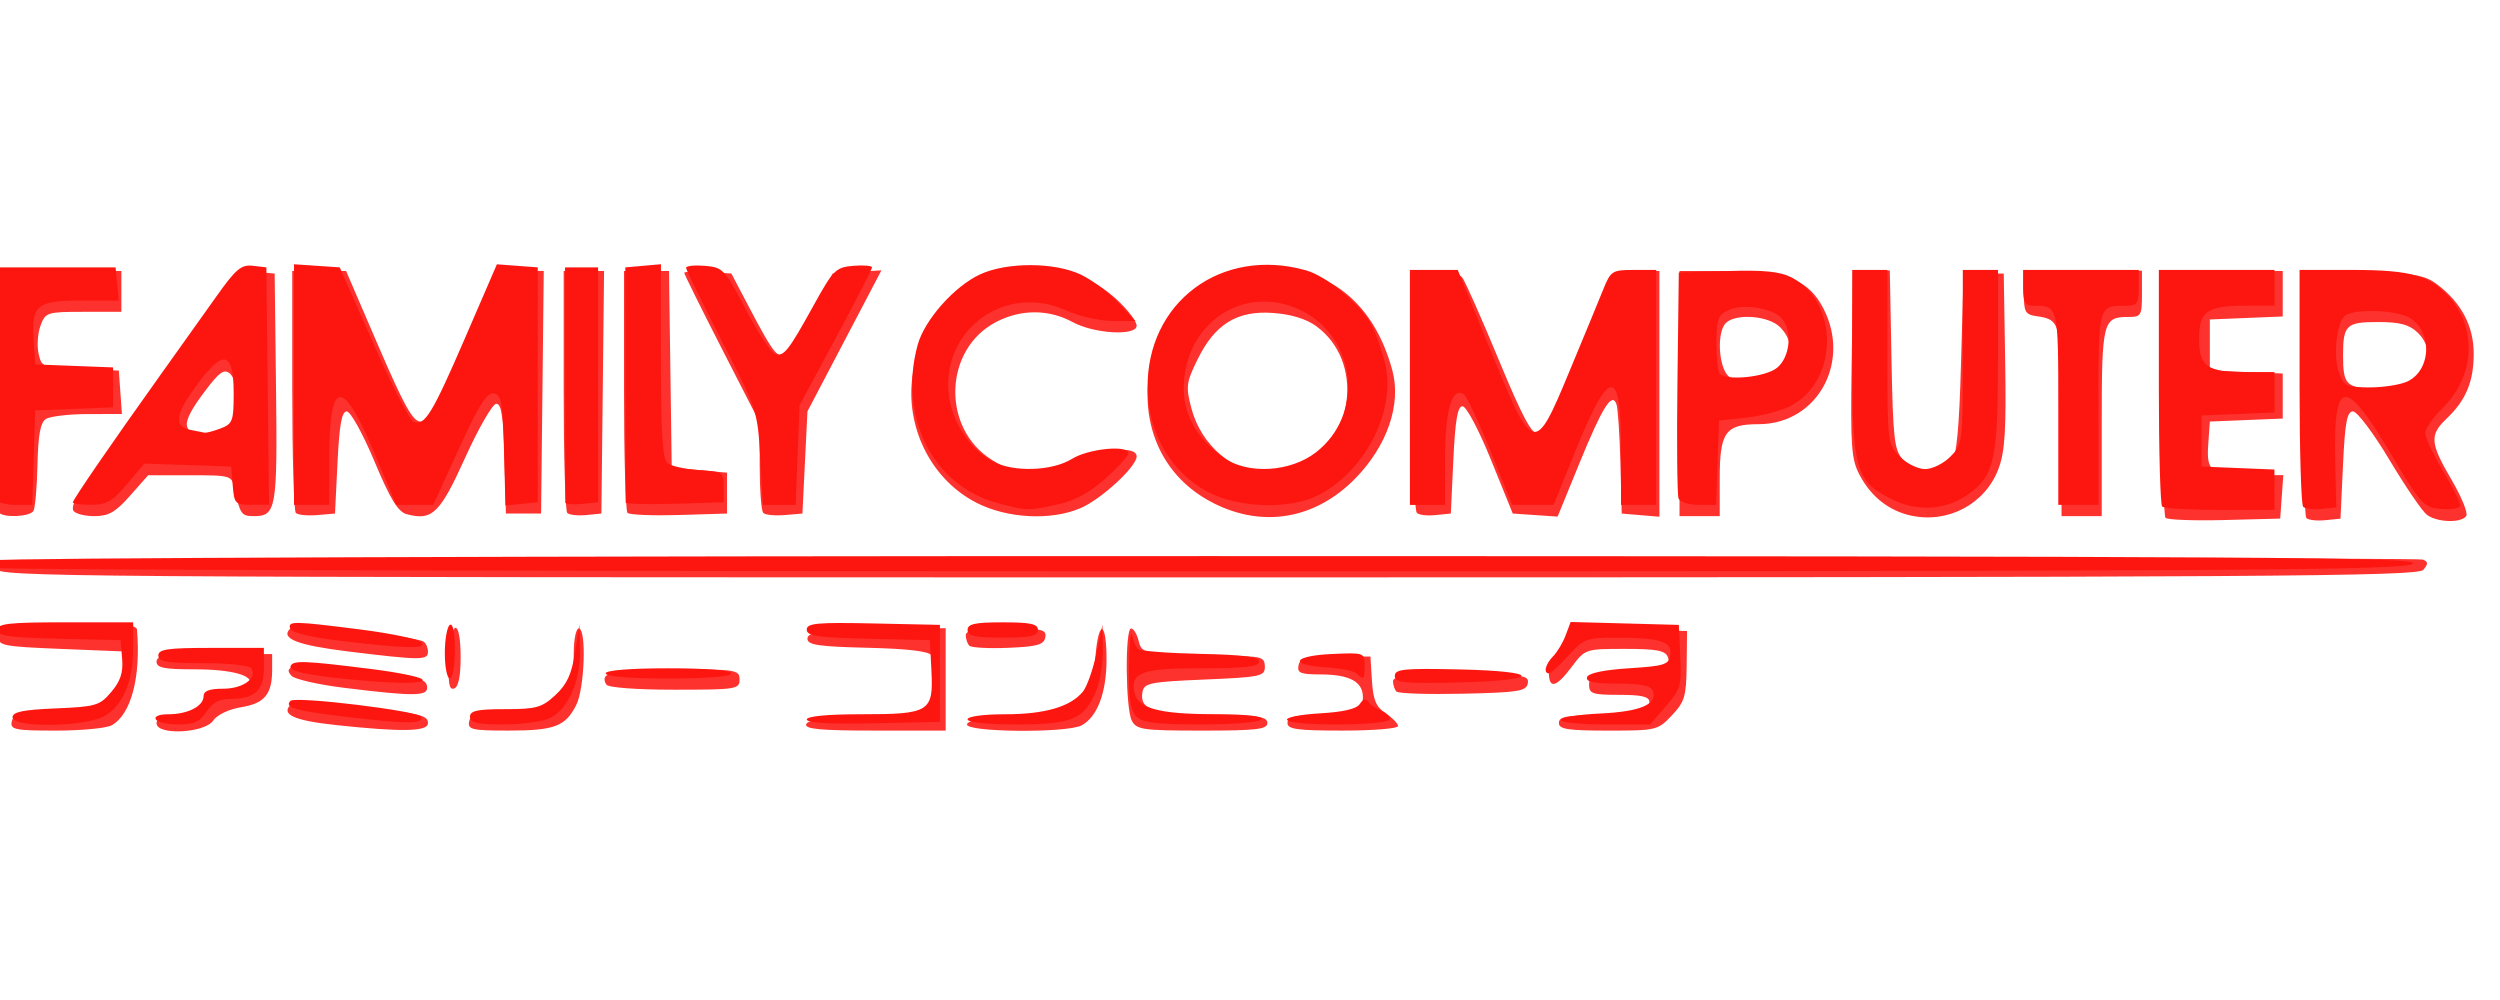 <?xml version="1.0" encoding="UTF-8" standalone="no"?>
<!-- Created with Inkscape (http://www.inkscape.org/) -->

<svg
   xmlns:dc="http://purl.org/dc/elements/1.1/"
   xmlns:cc="http://creativecommons.org/ns#"
   xmlns:rdf="http://www.w3.org/1999/02/22-rdf-syntax-ns#"
   xmlns:svg="http://www.w3.org/2000/svg"
   xmlns="http://www.w3.org/2000/svg"
   xmlns:sodipodi="http://sodipodi.sourceforge.net/DTD/sodipodi-0.dtd"
   xmlns:inkscape="http://www.inkscape.org/namespaces/inkscape"
   width="500"
   height="200"
   viewBox="0 0 132.292 52.917"
   version="1.1"
   id="svg8"
   inkscape:version="0.92.5 (2060ec1f9f, 2020-04-08)"
   sodipodi:docname="fds.svg">
  <defs
     id="defs2" />
  <sodipodi:namedview
     id="base"
     pagecolor="#ffffff"
     bordercolor="#666666"
     borderopacity="1.0"
     inkscape:pageopacity="0.0"
     inkscape:pageshadow="2"
     inkscape:zoom="1.53125"
     inkscape:cx="272.27828"
     inkscape:cy="148.38725"
     inkscape:document-units="mm"
     inkscape:current-layer="layer1"
     showgrid="false"
     units="px"
     inkscape:pagecheckerboard="true"
     inkscape:window-width="1366"
     inkscape:window-height="740"
     inkscape:window-x="0"
     inkscape:window-y="0"
     inkscape:window-maximized="1" />
  <g
     inkscape:label="Layer 1"
     inkscape:groupmode="layer"
     id="layer1"
     transform="translate(0,-244.083)">
    <path
       inkscape:connector-curvature="0"
       id="path259"
       d="m 0.619,282.272 c 0.074,-0.394 0.473,-0.495 2.407,-0.608 2.667,-0.155 3.411,-0.624 3.485,-2.193 l 0.043,-0.915 -3.325,-0.135 c -3.103,-0.126 -3.325,-0.171 -3.325,-0.676 0,-0.511 0.202,-0.545 3.657,-0.616 2.818,-0.058 3.664,0.004 3.687,0.27 0.216,2.513 -0.313,4.506 -1.345,5.067 -0.281,0.153 -1.606,0.278 -2.943,0.278 -2.172,0 -2.421,-0.051 -2.342,-0.473 z m 7.664,0.083 c 0,-0.265 0.361,-0.416 1.13,-0.473 0.873,-0.064 1.19,-0.222 1.393,-0.691 0.204,-0.473 0.481,-0.608 1.248,-0.608 0.542,0 1.055,-0.116 1.141,-0.257 0.296,-0.486 -0.893,-0.824 -2.9,-0.824 -1.611,0 -2.012,-0.081 -2.012,-0.405 0,-0.337 0.517,-0.405 3.059,-0.405 h 3.059 v 0.829 c 0,1.3 -0.399,1.783 -1.635,1.984 -0.658,0.107 -1.274,0.401 -1.488,0.712 -0.461,0.669 -2.995,0.787 -2.995,0.139 z m 9.464,0.092 c -2.164,-0.232 -2.883,-0.552 -2.381,-1.062 0.188,-0.191 1.103,-0.187 2.913,0.011 3.975,0.435 4.368,0.521 4.368,0.956 0,0.448 -1.362,0.474 -4.899,0.096 z m 7.077,-0.176 c 0.074,-0.393 0.434,-0.486 2.133,-0.552 1.907,-0.073 2.09,-0.134 2.723,-0.899 0.527,-0.637 0.679,-1.118 0.679,-2.151 0,-0.732 0.12,-1.331 0.266,-1.331 0.42,0 0.314,3.175 -0.136,4.059 -0.575,1.13 -1.151,1.346 -3.59,1.346 -1.918,0 -2.155,-0.054 -2.076,-0.473 z m 17.837,0.135 c 0.078,-0.238 1.007,-0.359 3.147,-0.411 2.47,-0.06 3.099,-0.158 3.37,-0.525 0.367,-0.498 0.441,-2.188 0.119,-2.704 -0.138,-0.221 -1.252,-0.354 -3.387,-0.405 -2.617,-0.063 -3.182,-0.149 -3.182,-0.482 0,-0.337 0.617,-0.418 3.657,-0.481 l 3.657,-0.075 v 2.71 2.71 h -3.746 c -2.878,0 -3.72,-0.078 -3.636,-0.338 z m 8.511,0 c 0.073,-0.226 0.96,-0.383 2.677,-0.474 2.34,-0.124 2.63,-0.2 3.28,-0.861 0.555,-0.564 0.741,-1.058 0.836,-2.229 0.164,-2.015 0.589,-1.921 0.589,0.131 0,1.759 -0.482,3.039 -1.315,3.492 -0.775,0.421 -6.206,0.368 -6.067,-0.06 z m 8.721,-0.185 c -0.336,-0.638 -0.369,-4.882 -0.038,-4.882 0.13,0 0.312,0.304 0.404,0.676 0.178,0.719 0.308,0.738 5.476,0.797 1.015,0.012 1.197,0.096 1.197,0.554 0,0.503 -0.222,0.55 -3.189,0.676 -2.885,0.122 -3.198,0.185 -3.287,0.658 -0.18,0.955 0.665,1.234 3.734,1.234 2.378,0 2.875,0.07 2.875,0.405 0,0.339 -0.56,0.405 -3.448,0.405 -3.137,0 -3.473,-0.047 -3.724,-0.523 z m 8.236,0.117 c 0,-0.315 0.352,-0.405 1.574,-0.405 1.988,0 2.416,-0.171 2.416,-0.965 0,-0.819 -0.714,-1.197 -2.263,-1.197 -1.032,0 -1.219,-0.077 -1.144,-0.473 0.075,-0.397 0.39,-0.473 1.948,-0.473 h 1.858 l 0.081,1.287 c 0.064,1.015 0.219,1.379 0.731,1.72 0.358,0.238 0.65,0.541 0.65,0.672 0,0.132 -1.317,0.239 -2.926,0.239 -2.423,0 -2.926,-0.07 -2.926,-0.405 z m 14.363,0 c 0,-0.324 0.397,-0.405 1.973,-0.405 2.205,0 2.815,-0.153 2.815,-0.705 0,-0.28 -0.409,-0.376 -1.596,-0.376 -1.419,0 -1.596,-0.06 -1.596,-0.54 0,-0.487 0.179,-0.541 1.795,-0.545 1.973,-0.004 2.623,-0.255 2.374,-0.914 -0.131,-0.346 -0.584,-0.433 -2.268,-0.433 -2.093,0 -2.109,0.005 -2.815,0.946 -0.838,1.116 -1.215,1.2 -1.215,0.27 0,-0.372 0.126,-0.676 0.28,-0.676 0.154,0 0.406,-0.369 0.561,-0.819 l 0.281,-0.819 3.096,0.076 3.096,0.076 -0.021,1.829 c -0.019,1.629 -0.105,1.917 -0.781,2.635 -0.742,0.787 -0.821,0.806 -3.37,0.806 -2.143,0 -2.61,-0.073 -2.61,-0.405 z m -64.293,-1.859 c -1.348,-0.167 -2.595,-0.451 -2.771,-0.632 -0.591,-0.609 0.483,-0.696 3.835,-0.313 2.704,0.31 3.258,0.45 3.332,0.844 0.105,0.559 -0.56,0.574 -4.397,0.1 z m 55.7,0.2 c -0.102,-0.103 -0.185,-0.35 -0.185,-0.548 0,-0.283 0.779,-0.36 3.61,-0.36 3.295,0 3.603,0.041 3.521,0.473 -0.078,0.416 -0.494,0.482 -3.425,0.548 -1.835,0.041 -3.419,-0.009 -3.521,-0.113 z m -50.137,-1.76 c 0.099,-2.126 0.612,-2.168 0.612,-0.05 0,1.017 -0.116,1.571 -0.346,1.649 -0.265,0.09 -0.327,-0.285 -0.266,-1.599 z m 8.325,1.392 c -0.395,-0.65 0.321,-0.811 3.606,-0.811 3.265,0 3.442,0.028 3.442,0.54 0,0.513 -0.177,0.54 -3.442,0.54 -2.008,0 -3.511,-0.113 -3.606,-0.27 z M 18.439,278.558 c -2.69,-0.329 -3.611,-0.686 -3.094,-1.199 0.245,-0.243 6.569,0.363 7.07,0.678 0.127,0.08 0.231,0.32 0.231,0.535 0,0.457 -0.374,0.455 -4.207,-0.014 z m 32.855,-0.307 c -0.103,-0.105 -0.188,-0.353 -0.188,-0.551 0,-0.271 0.535,-0.36 2.147,-0.36 1.902,0 2.137,0.054 2.059,0.473 -0.073,0.388 -0.426,0.487 -1.96,0.551 -1.029,0.043 -1.955,-0.007 -2.059,-0.113 z m -51.472,-4.087 c 0.085,-0.449 3.378,-0.476 64.055,-0.542 35.181,-0.038 64.129,-0.006 64.328,0.071 0.29,0.112 0.297,0.22 0.034,0.542 -0.289,0.354 -8.001,0.402 -64.418,0.402 -60.894,0 -64.085,-0.024 -63.999,-0.473 z M 101.144,271.372 c -1.182,-0.254 -2.125,-0.994 -2.736,-2.148 -0.441,-0.832 -0.489,-1.482 -0.426,-5.802 l 0.071,-4.865 0.975,-0.083 0.975,-0.083 0.089,4.717 c 0.079,4.183 0.146,4.781 0.595,5.285 0.616,0.691 2.065,0.759 2.586,0.122 0.266,-0.325 0.401,-1.731 0.498,-5.202 l 0.133,-4.756 h 1.064 1.064 l 0.075,4.594 c 0.061,3.707 -0.008,4.816 -0.353,5.739 -0.692,1.851 -2.647,2.902 -4.61,2.48 z m 13.452,0.121 c -0.102,-0.104 -0.186,-3.087 -0.186,-6.63 v -6.441 h 3.192 3.192 v 1.204 1.204 l -1.928,0.079 -1.928,0.079 v 1.351 1.351 l 1.928,0.079 1.928,0.079 v 1.192 1.192 l -1.928,0.079 -1.928,0.079 -0.084,1.189 c -0.104,1.475 0.125,1.639 2.293,1.644 l 1.678,0.004 -0.082,1.149 -0.082,1.149 -2.94,0.076 c -1.617,0.042 -3.023,-0.009 -3.125,-0.113 z m 7.452,0.004 c -0.104,-0.106 -0.19,-3.104 -0.19,-6.662 v -6.469 l 3.172,0.096 c 2.711,0.082 3.282,0.178 3.923,0.661 1.292,0.973 1.948,2.21 1.948,3.677 0,1.48 -0.412,2.466 -1.438,3.439 -0.908,0.862 -0.873,1.291 0.264,3.231 0.525,0.895 0.877,1.755 0.782,1.911 -0.237,0.39 -1.538,0.356 -2.083,-0.055 -0.246,-0.186 -1.138,-1.493 -1.982,-2.905 -0.843,-1.412 -1.712,-2.567 -1.93,-2.567 -0.318,0 -0.423,0.563 -0.53,2.838 l -0.133,2.838 -0.808,0.08 c -0.444,0.044 -0.893,-0.006 -0.997,-0.113 z m 5.928,-7.4 c 0.697,-0.708 0.676,-1.734 -0.05,-2.422 -0.445,-0.421 -0.94,-0.551 -2.099,-0.551 -1.668,0 -1.84,0.164 -1.84,1.757 0,1.601 0.167,1.757 1.89,1.757 1.213,0 1.688,-0.122 2.099,-0.54 z m -128.027,7.117 c -0.098,-0.099 -0.177,-3.018 -0.177,-6.486 v -6.306 h 3.325 3.325 v 1.081 1.081 H 4.419 c -1.925,0 -2.012,0.028 -2.272,0.723 -0.149,0.397 -0.197,1.061 -0.108,1.475 0.159,0.735 0.212,0.755 2.205,0.831 l 2.043,0.079 0.082,1.149 0.082,1.149 -1.811,0.004 c -0.996,0.002 -1.99,0.119 -2.21,0.26 -0.293,0.188 -0.412,0.831 -0.447,2.424 -0.027,1.192 -0.123,2.292 -0.215,2.442 -0.186,0.305 -1.543,0.376 -1.82,0.094 z M 3.884,271.107 c -0.096,-0.158 0.046,-0.536 0.317,-0.839 0.27,-0.303 1.09,-1.449 1.821,-2.546 0.731,-1.097 2.514,-3.644 3.962,-5.661 2.604,-3.628 2.642,-3.665 3.591,-3.585 l 0.959,0.082 0.072,6.047 c 0.076,6.43 0.014,6.79 -1.177,6.79 -0.651,0 -0.721,-0.1 -1.006,-1.419 -0.159,-0.738 -0.175,-0.743 -2.372,-0.743 H 7.838 l -0.955,1.081 c -0.77,0.872 -1.136,1.081 -1.89,1.081 -0.514,0 -1.013,-0.129 -1.109,-0.287 z m 8.379,-4.559 c 0.397,-0.754 0.338,-2.331 -0.101,-2.701 -0.305,-0.257 -0.558,-0.076 -1.33,0.952 -1.334,1.775 -1.273,2.272 0.278,2.272 0.595,0 0.966,-0.168 1.153,-0.523 z m 3.391,4.679 c -0.104,-0.106 -0.19,-3.031 -0.19,-6.499 v -6.306 h 1.424 1.424 l 1.717,3.986 c 1.365,3.17 1.823,3.986 2.234,3.986 0.411,0 0.873,-0.821 2.246,-3.986 l 1.729,-3.986 1.268,-4e-4 1.268,-4e-4 -0.071,6.418 -0.071,6.418 h -0.931 -0.931 l -0.075,-2.905 c -0.057,-2.206 -0.161,-2.905 -0.431,-2.905 -0.195,0 -0.936,1.281 -1.645,2.847 -1.346,2.972 -1.747,3.359 -3.102,2.997 -0.455,-0.122 -0.864,-0.793 -1.705,-2.799 -0.615,-1.466 -1.265,-2.639 -1.463,-2.639 -0.265,0 -0.39,0.692 -0.489,2.703 l -0.133,2.703 -0.94,0.08 c -0.517,0.044 -1.026,-0.006 -1.13,-0.113 z m 14.363,-6e-5 c -0.104,-0.106 -0.19,-3.031 -0.19,-6.499 v -6.306 h 1.069 1.069 l -0.071,6.418 -0.071,6.418 -0.808,0.08 c -0.444,0.044 -0.893,-0.006 -0.997,-0.113 z m 3.188,-0.004 c -0.102,-0.104 -0.186,-3.027 -0.186,-6.495 v -6.306 h 1.191 1.191 l 0.072,5.202 0.072,5.202 1.463,0.135 1.463,0.135 v 1.081 1.081 l -2.54,0.077 c -1.397,0.042 -2.624,-0.008 -2.726,-0.113 z m 7.185,0.004 c -0.104,-0.106 -0.19,-1.226 -0.19,-2.489 v -2.296 l -1.995,-3.893 c -1.097,-2.141 -1.995,-3.952 -1.995,-4.025 0,-0.073 0.56,-0.095 1.245,-0.05 l 1.245,0.082 0.996,1.892 c 1.301,2.471 1.526,2.726 1.987,2.254 0.194,-0.199 0.81,-1.214 1.368,-2.254 l 1.014,-1.892 1.289,-0.084 1.289,-0.084 -1.958,3.732 -1.958,3.732 -0.133,2.703 -0.133,2.703 -0.94,0.08 c -0.517,0.044 -1.026,-0.006 -1.13,-0.113 z m 11.294,-0.535 c -2.304,-1.167 -3.699,-3.796 -3.428,-6.463 0.572,-5.634 7.027,-8.043 11.028,-4.116 0.475,0.467 0.864,1.007 0.864,1.201 0,0.56 -2.242,0.436 -3.388,-0.188 -1.259,-0.685 -2.731,-0.689 -4.043,-0.008 -2.786,1.444 -2.911,5.638 -0.218,7.307 1.463,0.907 2.392,0.943 4.075,0.161 1.625,-0.756 3.574,-0.948 3.574,-0.352 0,0.545 -1.885,2.279 -2.984,2.744 -1.562,0.661 -3.848,0.543 -5.481,-0.284 z m 12.528,0.014 c -6.283,-3.181 -3.454,-13.207 3.519,-12.475 3.02,0.317 5.066,2.195 5.949,5.459 0.484,1.79 -0.276,3.994 -1.972,5.722 -2.105,2.143 -4.875,2.622 -7.496,1.295 z m 4.607,-1.988 c 2.89,-1.333 3.359,-5.546 0.823,-7.382 -0.53,-0.384 -1.331,-0.626 -2.295,-0.694 -1.892,-0.134 -3.067,0.597 -3.986,2.479 -0.591,1.212 -0.617,1.422 -0.317,2.567 0.517,1.974 2.243,3.433 4.153,3.511 0.293,0.012 1.023,-0.205 1.622,-0.481 z m 6.146,2.49 c -0.154,-0.261 -0.282,-5.836 -0.227,-9.879 l 0.039,-2.905 h 1.164 c 0.64,0 1.285,0.152 1.433,0.338 0.148,0.186 1.014,2.138 1.925,4.338 1.265,3.056 1.758,3.98 2.091,3.915 0.395,-0.077 1.108,-1.583 3.405,-7.187 0.575,-1.403 0.577,-1.405 1.795,-1.405 h 1.22 v 6.502 6.502 l -0.997,-0.084 -0.997,-0.084 -0.071,-2.703 c -0.039,-1.486 -0.133,-2.876 -0.209,-3.088 -0.237,-0.659 -0.742,0.151 -1.976,3.169 l -1.138,2.783 -1.186,-0.081 -1.186,-0.081 -1.151,-2.838 c -0.649,-1.599 -1.306,-2.838 -1.506,-2.838 -0.264,0 -0.388,0.721 -0.488,2.838 l -0.133,2.838 -0.839,0.083 c -0.462,0.046 -0.897,-0.015 -0.968,-0.135 z m 13.91,-6.299 v -6.486 h 2.553 c 2.926,0 4.138,0.423 4.91,1.712 1.734,2.897 -0.064,6.395 -3.286,6.395 -1.747,0 -2.049,0.421 -2.049,2.857 v 2.008 h -1.064 -1.064 z m 5.386,-1.373 c 0.611,-0.76 0.589,-1.474 -0.066,-2.14 -0.602,-0.612 -2.354,-0.744 -2.873,-0.216 -0.473,0.481 -0.393,2.265 0.126,2.792 0.588,0.598 2.18,0.351 2.813,-0.436 z m 14.829,2.892 c 0,-5.286 -0.035,-5.433 -1.33,-5.615 -0.583,-0.082 -0.665,-0.226 -0.665,-1.174 v -1.081 l 3.125,-0.076 3.125,-0.076 v 1.225 c 0,1.161 -0.039,1.225 -0.745,1.225 -1.318,0 -1.383,0.262 -1.383,5.594 v 4.946 h -1.064 -1.064 z"
       style="fill:#fd322e;stroke-width:0.268" />
    <path
       inkscape:connector-curvature="0"
       id="path257"
       d="m 0.664,282.042 c 0,-0.287 0.55,-0.401 2.284,-0.473 2.13,-0.089 2.328,-0.147 2.94,-0.87 0.489,-0.578 0.636,-1.025 0.575,-1.757 l -0.081,-0.982 -3.258,-0.076 c -2.655,-0.062 -3.258,-0.149 -3.258,-0.473 0,-0.33 0.61,-0.397 3.591,-0.397 H 7.047 v 1.36 c 0,1.788 -0.565,3.098 -1.562,3.622 -1.076,0.565 -4.822,0.601 -4.822,0.046 z m 7.581,0.107 c -0.096,-0.158 0.18,-0.27 0.667,-0.27 1.025,0 1.86,-0.429 1.86,-0.955 0,-0.28 0.303,-0.396 1.031,-0.396 1.047,0 1.819,-0.549 1.503,-1.069 -0.098,-0.162 -1.185,-0.282 -2.55,-0.282 -1.937,0 -2.378,-0.075 -2.378,-0.405 0,-0.335 0.488,-0.405 2.793,-0.405 h 2.793 v 1.071 c 0,1.2 -0.479,1.631 -1.814,1.631 -0.544,0 -0.919,0.208 -1.221,0.676 -0.342,0.53 -0.66,0.676 -1.478,0.676 -0.573,0 -1.116,-0.122 -1.206,-0.27 z m 10.171,-0.121 c -2.762,-0.323 -3.396,-0.502 -3.047,-0.857 0.259,-0.263 6.849,0.541 6.914,0.843 0.084,0.389 -0.644,0.392 -3.867,0.014 z m 6.453,-0.014 c 0,-0.322 0.384,-0.405 1.858,-0.405 1.655,0 1.945,-0.081 2.66,-0.743 0.611,-0.566 0.858,-1.098 1.037,-2.23 l 0.235,-1.486 0.031,1.351 c 0.036,1.602 -0.616,3.091 -1.564,3.573 -0.366,0.186 -1.473,0.339 -2.46,0.342 -1.42,0.003 -1.795,-0.081 -1.795,-0.401 z m 17.821,0.143 c 0,-0.173 1.082,-0.278 2.875,-0.278 3.632,0 3.833,-0.125 3.723,-2.305 l -0.082,-1.614 -3.258,-0.076 c -2.684,-0.062 -3.258,-0.147 -3.258,-0.481 0,-0.343 0.538,-0.393 3.524,-0.329 l 3.524,0.075 v 2.567 2.567 l -3.524,0.075 c -2.287,0.049 -3.524,-0.022 -3.524,-0.203 z m 8.511,-0.008 c 0,-0.156 0.845,-0.27 2.003,-0.27 2.089,0 3.446,-0.397 4.101,-1.199 0.212,-0.26 0.531,-1.16 0.709,-2.001 l 0.324,-1.529 0.022,1.292 c 0.012,0.711 -0.145,1.698 -0.349,2.194 -0.619,1.506 -1.273,1.783 -4.21,1.783 -1.556,0 -2.601,-0.109 -2.601,-0.27 z m 8.929,-0.154 c -0.318,-0.323 -0.411,-0.955 -0.387,-2.635 0.017,-1.216 0.088,-1.967 0.159,-1.67 0.07,0.297 0.208,0.628 0.306,0.734 0.098,0.106 1.582,0.223 3.299,0.26 2.334,0.05 3.121,0.154 3.121,0.414 0,0.263 -0.735,0.348 -3.026,0.348 -3.179,0 -3.776,0.211 -3.576,1.264 0.161,0.847 1.278,1.16 4.158,1.164 1.759,0.003 2.683,0.101 2.578,0.274 -0.094,0.155 -1.459,0.27 -3.189,0.27 -2.395,0 -3.111,-0.088 -3.442,-0.425 z m 7.979,0.185 c -0.08,-0.132 0.698,-0.288 1.729,-0.348 1.261,-0.072 1.957,-0.237 2.125,-0.503 0.169,-0.267 0.315,-0.301 0.45,-0.106 0.11,0.159 0.409,0.368 0.665,0.464 0.256,0.096 0.465,0.3 0.465,0.453 0,0.346 -5.224,0.384 -5.434,0.039 z m 14.478,-0.002 c 0,-0.133 0.939,-0.285 2.087,-0.338 2.138,-0.099 3.055,-0.492 2.789,-1.197 -0.105,-0.279 -0.622,-0.386 -1.868,-0.386 -1.259,0 -1.693,-0.091 -1.613,-0.338 0.07,-0.216 0.868,-0.386 2.217,-0.473 1.894,-0.121 2.115,-0.193 2.187,-0.708 0.1,-0.71 -0.509,-0.905 -2.837,-0.91 -1.597,-0.003 -1.741,0.05 -2.546,0.942 -0.469,0.52 -0.934,0.946 -1.033,0.946 -0.313,0 -0.196,-0.486 0.217,-0.906 0.219,-0.222 0.517,-0.722 0.662,-1.109 l 0.264,-0.705 2.862,0.077 2.862,0.077 0.079,1.666 c 0.073,1.537 0.014,1.74 -0.759,2.635 l -0.838,0.969 h -2.366 c -1.301,0 -2.366,-0.109 -2.366,-0.242 z m -65.112,-2.257 c -1.448,-0.171 -2.172,-0.367 -2.105,-0.57 0.111,-0.336 0.662,-0.319 4.313,0.139 1.317,0.165 2.508,0.405 2.647,0.534 0.315,0.292 -1.915,0.245 -4.854,-0.102 z m 56.335,-0.069 c 0,-0.364 0.465,-0.411 3.391,-0.346 4.449,0.099 4.403,0.59 -0.066,0.692 -2.867,0.065 -3.326,0.018 -3.326,-0.346 z m -50.271,-1.2 c 0,-0.734 0.12,-1.41 0.266,-1.502 0.165,-0.104 0.266,0.403 0.266,1.335 0,0.826 -0.12,1.502 -0.266,1.502 -0.146,0 -0.266,-0.601 -0.266,-1.335 z m 8.511,1.065 c 0,-0.166 1.286,-0.27 3.325,-0.27 2.039,0 3.325,0.105 3.325,0.27 0,0.166 -1.286,0.27 -3.325,0.27 -2.039,0 -3.325,-0.104 -3.325,-0.27 z m 39.751,0.015 c -0.139,-0.14 -0.883,-0.292 -1.653,-0.338 -1.974,-0.117 -1.741,-0.608 0.334,-0.703 1.698,-0.078 1.731,-0.067 1.731,0.608 0,0.76 -0.043,0.805 -0.412,0.433 z m -53.827,-1.742 c -1.541,-0.185 -2.548,-0.43 -2.616,-0.638 -0.135,-0.417 0.136,-0.413 3.75,0.047 1.586,0.202 3.017,0.502 3.179,0.667 0.363,0.369 -0.762,0.349 -4.313,-0.076 z m 33.227,-0.57 c 0,-0.322 0.384,-0.405 1.862,-0.405 1.478,0 1.862,0.084 1.862,0.405 0,0.322 -0.384,0.405 -1.862,0.405 -1.478,0 -1.862,-0.084 -1.862,-0.405 z m -51.416,-3.281 c -0.094,-0.095 -0.106,-0.277 -0.029,-0.405 0.078,-0.129 28.734,-0.229 64.294,-0.224 56.466,0.007 64.091,0.056 63.637,0.405 -0.451,0.346 -8.608,0.397 -64.124,0.397 -34.984,0 -63.685,-0.078 -63.778,-0.173 z m 52.964,-3.447 c -3.401,-0.93 -5.224,-4.569 -4.189,-8.358 0.361,-1.319 1.937,-3.1 3.306,-3.733 1.414,-0.654 3.922,-0.65 5.32,0.009 0.585,0.276 1.476,0.942 1.981,1.48 l 0.917,0.979 H 58.867 c -0.668,0 -1.787,-0.257 -2.485,-0.571 -3.15,-1.416 -6.505,0.968 -6.182,4.391 0.139,1.469 1.107,2.969 2.331,3.612 1.107,0.581 3.143,0.515 4.195,-0.136 0.88,-0.545 2.986,-0.751 2.986,-0.292 0,0.136 -0.546,0.736 -1.213,1.332 -0.836,0.748 -1.626,1.175 -2.54,1.374 -1.587,0.346 -1.629,0.345 -3.21,-0.088 z m 47.465,-0.141 c -2.01,-0.95 -2.198,-1.569 -2.199,-7.252 l -9.95e-4,-4.932 h 0.931 0.931 v 4.607 c 0,4.531 0.011,4.617 0.653,5.27 0.359,0.365 0.963,0.663 1.342,0.663 0.379,0 0.983,-0.298 1.342,-0.663 0.642,-0.652 0.653,-0.739 0.653,-5.27 v -4.607 h 0.931 0.931 v 4.738 c 0,5.246 -0.192,6.137 -1.527,7.103 -1.178,0.852 -2.642,0.978 -3.986,0.342 z m 14.202,0.338 c -0.098,-0.099 -0.177,-2.957 -0.177,-6.351 v -6.171 h 3.059 3.059 v 0.946 0.946 h -1.48 c -2.093,0 -2.509,0.292 -2.509,1.757 0,1.465 0.416,1.757 2.509,1.757 h 1.48 v 1.069 1.069 l -1.928,0.079 -1.928,0.079 v 1.351 1.351 l 1.928,0.079 1.928,0.079 v 1.069 1.069 h -2.881 c -1.585,0 -2.961,-0.081 -3.059,-0.18 z m 7.46,0.013 c -0.104,-0.106 -0.19,-2.97 -0.19,-6.364 v -6.171 h 2.801 c 3.16,0 4.181,0.306 5.224,1.565 1.383,1.67 1.195,4.117 -0.44,5.726 -0.515,0.507 -0.936,1.111 -0.935,1.342 2.6e-4,0.231 0.419,1.125 0.931,1.987 0.512,0.862 0.93,1.69 0.93,1.841 0,0.15 -0.449,0.235 -0.997,0.189 -0.96,-0.081 -1.063,-0.194 -2.726,-2.988 -2.402,-4.034 -2.999,-3.939 -2.901,0.465 l 0.054,2.439 -0.781,0.08 c -0.429,0.044 -0.866,-0.006 -0.971,-0.113 z m 5.503,-6.626 c 1.34,-0.62 1.343,-2.817 0.004,-3.437 -0.777,-0.36 -2.744,-0.404 -3.257,-0.074 -0.481,0.31 -0.687,2.165 -0.342,3.075 0.255,0.673 0.407,0.743 1.606,0.743 0.728,0 1.623,-0.138 1.988,-0.308 z m -127.66,6.179 c -0.071,-0.189 -0.098,-3.017 -0.058,-6.283 l 0.072,-5.939 H 2.925 6.116 l 0.083,0.878 0.083,0.878 H 4.304 c -2.359,0 -2.641,0.231 -2.525,2.073 l 0.082,1.305 2.061,0.079 2.061,0.079 v 1.058 1.058 l -2.061,0.079 -2.061,0.079 -0.076,2.5 -0.076,2.5 H 0.778 c -0.511,0 -0.988,-0.155 -1.059,-0.344 z m 4.136,0.214 c 0,-0.146 2.032,-3.101 4.647,-6.762 0.956,-1.338 2.283,-3.2 2.949,-4.138 1.034,-1.456 1.316,-1.693 1.928,-1.622 l 0.717,0.084 0.071,6.283 0.071,6.283 h -0.92 c -0.871,0 -0.924,-0.054 -1.002,-1.013 l -0.083,-1.013 -2.298,-0.078 -2.298,-0.078 -0.919,1.091 c -0.763,0.905 -1.085,1.091 -1.891,1.091 -0.535,0 -0.972,-0.058 -0.972,-0.13 z m 7.829,-3.917 c 0.626,-0.242 0.682,-0.395 0.682,-1.863 0,-2.415 -0.651,-2.376 -2.35,0.141 -0.737,1.091 -0.729,1.647 0.023,1.794 0.329,0.064 0.68,0.134 0.781,0.154 0.1,0.02 0.489,-0.082 0.864,-0.227 z m 3.874,-2.319 v -6.366 l 1.21,0.082 1.21,0.082 1.773,4.017 c 0.975,2.209 1.936,4.081 2.135,4.158 0.59,0.23 0.981,-0.409 2.738,-4.473 l 1.67,-3.864 1.081,0.081 1.081,0.081 v 6.216 6.216 l -0.855,0.084 -0.855,0.084 -0.076,-2.918 c -0.065,-2.525 -0.138,-2.931 -0.54,-3.009 -0.36,-0.07 -0.773,0.584 -1.835,2.902 L 22.927,270.799 H 21.945 20.963 l -1.146,-2.726 c -1.696,-4.035 -2.386,-3.969 -2.393,0.227 l -0.004,2.5 h -0.931 -0.931 z m 14.358,6.248 c -0.003,-0.084 -0.008,-2.919 -0.011,-6.3 l -0.005,-6.148 h 0.875 0.875 v 6.216 6.216 l -0.864,0.085 c -0.475,0.047 -0.867,0.016 -0.87,-0.068 z m 3.192,-0.007 c -0.003,-0.08 -0.008,-2.912 -0.012,-6.293 l -0.007,-6.148 0.943,-0.084 0.943,-0.084 v 5.118 c 0,3.819 0.086,5.191 0.339,5.404 0.187,0.157 0.935,0.324 1.662,0.371 1.274,0.082 1.323,0.115 1.323,0.896 v 0.811 l -2.593,0.077 c -1.426,0.043 -2.596,0.012 -2.599,-0.068 z m 7.12,-2.374 c -0.137,-2.467 -0.164,-2.548 -2.031,-6.175 -1.041,-2.022 -1.892,-3.762 -1.892,-3.867 0,-0.105 0.449,-0.154 0.997,-0.108 0.954,0.08 1.048,0.181 2.156,2.296 0.637,1.216 1.325,2.276 1.527,2.355 0.478,0.186 0.714,-0.105 2.059,-2.54 1.051,-1.904 1.179,-2.032 2.11,-2.111 0.545,-0.046 0.991,-0.007 0.991,0.087 0,0.094 -0.862,1.773 -1.917,3.732 l -1.917,3.562 -0.103,2.635 -0.103,2.635 h -0.87 -0.87 z m 23.696,1.818 c -1.963,-1.039 -3.168,-3.105 -3.198,-5.483 -0.056,-4.557 3.905,-7.51 8.38,-6.247 1.13,0.319 2.943,1.848 3.509,2.96 0.202,0.397 0.505,1.278 0.673,1.956 0.611,2.464 -1.006,5.679 -3.507,6.976 -1.492,0.773 -4.235,0.698 -5.858,-0.161 z m 5.713,-2.099 c 2.573,-1.994 2.152,-6.062 -0.776,-7.503 -3.005,-1.478 -6.222,0.661 -6.222,4.136 0,1.417 0.754,2.712 2.134,3.665 1.281,0.884 3.515,0.747 4.865,-0.298 z m 4.97,-3.435 v -6.216 h 1.266 1.266 l 1.738,4.256 c 2.265,5.55 2.321,5.564 4.18,1.092 0.76,-1.827 1.565,-3.778 1.789,-4.335 0.386,-0.959 0.472,-1.013 1.602,-1.013 h 1.193 v 6.216 6.216 h -0.931 -0.931 v -2.957 c 0,-4.404 -0.604,-4.371 -2.424,0.132 l -1.142,2.825 h -1.097 -1.097 l -1.146,-2.844 c -0.63,-1.564 -1.268,-2.921 -1.416,-3.014 -0.622,-0.391 -0.987,0.846 -0.987,3.343 v 2.516 h -0.931 -0.931 z m 14.216,5.871 c -0.072,-0.189 -0.098,-2.956 -0.058,-6.148 l 0.072,-5.804 2.588,-0.077 c 1.958,-0.059 2.786,0.027 3.403,0.351 2.498,1.313 2.461,5.455 -0.061,6.782 -0.482,0.253 -1.535,0.533 -2.339,0.621 l -1.463,0.16 -0.077,2.23 -0.077,2.23 h -0.929 c -0.511,0 -0.987,-0.155 -1.059,-0.344 z m 5.215,-6.91 c 0.68,-0.56 0.821,-1.912 0.269,-2.588 -0.463,-0.567 -2.049,-0.829 -2.831,-0.467 -0.565,0.262 -0.645,0.476 -0.645,1.746 0,0.796 0.08,1.528 0.177,1.627 0.381,0.387 2.435,0.171 3.029,-0.318 z m 14.88,2.149 c 0,-5.457 0.006,-5.434 -1.352,-5.434 -0.406,0 -0.51,-0.194 -0.51,-0.946 v -0.946 h 3.059 3.059 v 0.946 c 0,0.82 -0.085,0.946 -0.643,0.946 -1.51,0 -1.485,-0.093 -1.485,5.434 v 5.106 h -1.064 -1.064 z"
       style="fill:#fd1610;stroke-width:0.268" />
  </g>
</svg>

